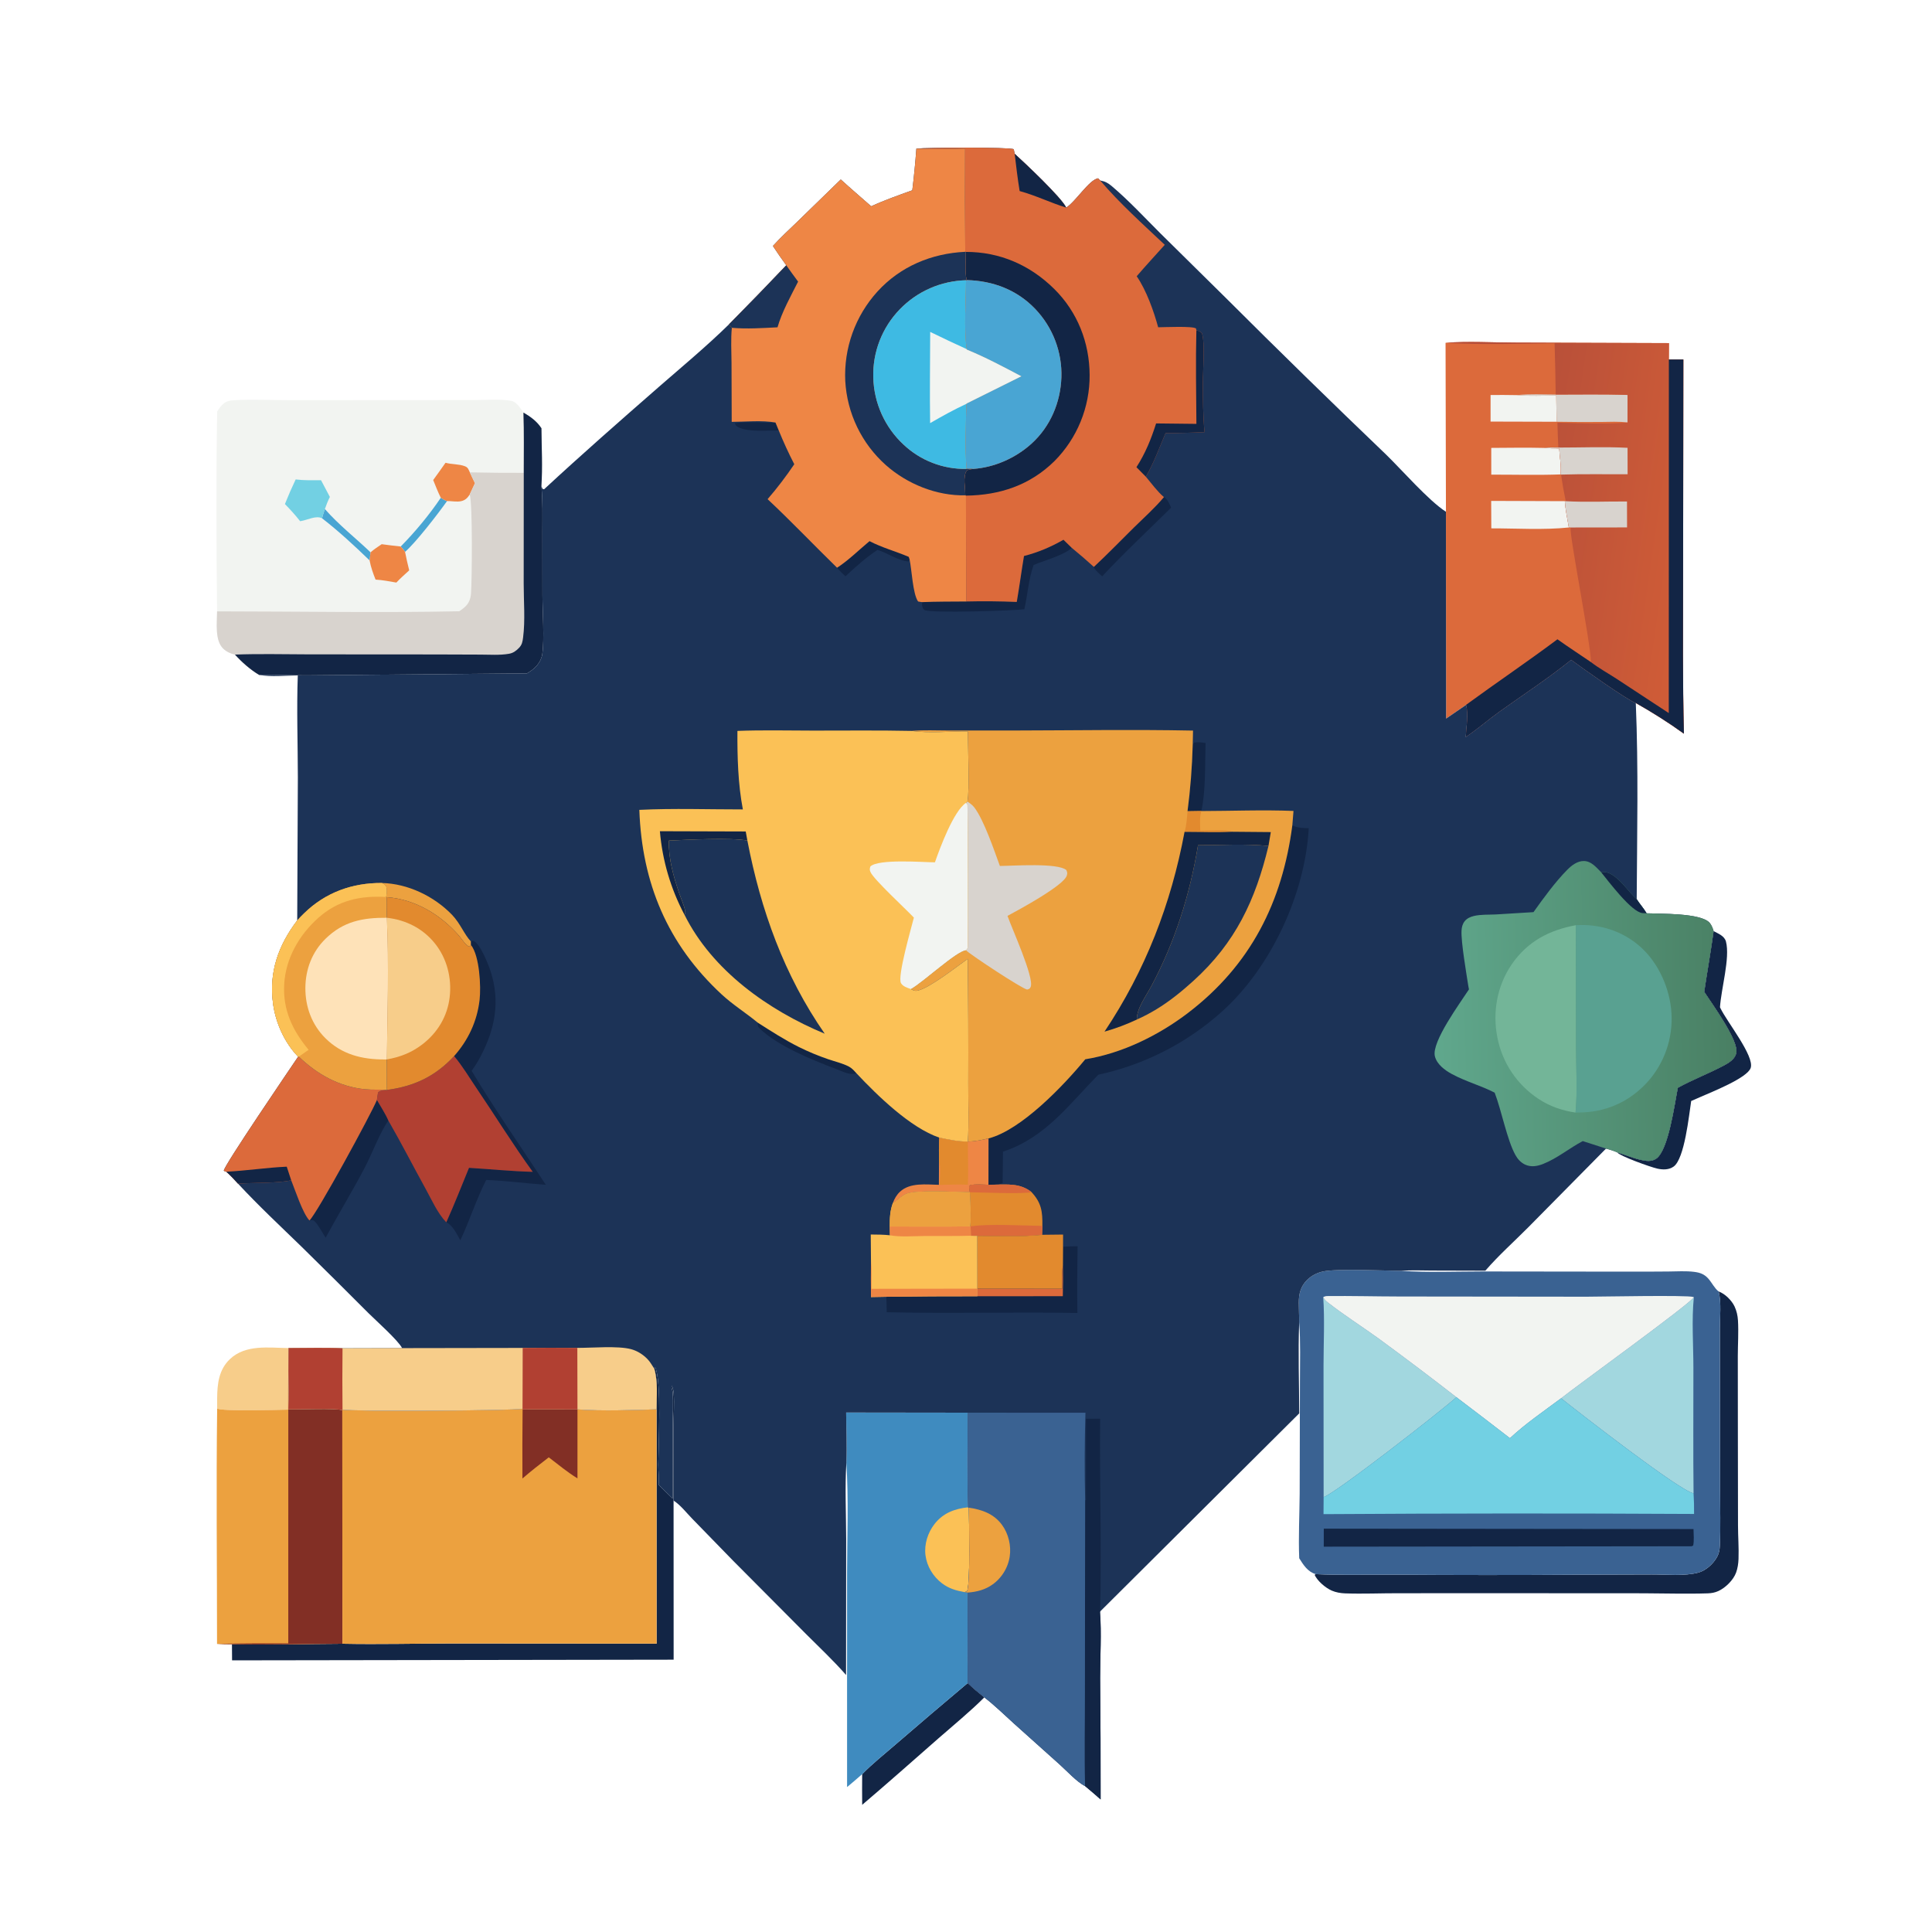 <svg xmlns="http://www.w3.org/2000/svg" xmlns:xlink="http://www.w3.org/1999/xlink" width="1024" height="1024" style=""><rect id="backgroundrect" width="100%" height="100%" x="0" y="0" fill="none" stroke="none"/>
	
	
	
	
	
	
	
	
	
	
	
	
	
	
	
	
	
	<defs>
		<linearGradient id="gradient_0" x1="1.186" y1="0.529" x2="0.263" y2="0.309">
			<stop offset="0" stop-color="#D55F36"/>
			<stop offset="1" stop-color="#B54E3A"/>
		</linearGradient>
	</defs>
	
	
	
	
	
	
	
	
	
	
	
	
	
	
	
	
	
	
	
	
	
	
	
	
	
	
	
	
	
	
	
	
	
	
	
	
	
	
	
	
	
	
	
	
	
	
	
	
	
	
	
	
	
	
	
	
	<defs>
		<linearGradient id="gradient_1" x1="0.989" y1="0.487" x2="0.002" y2="0.507">
			<stop offset="0" stop-color="#497F63"/>
			<stop offset="1" stop-color="#60A88D"/>
		</linearGradient>
	</defs>
	
	
	
	
	
	
	
	
	
	
	
	
	
	
	
	
	
	
	
	
	
	
	
<g class="currentLayer" style=""><title>Layer 1</title><path fill="#122545" d="M512.905 892.049C515.698 894.766 518.683 897.198 521.71 899.649C514.038 907.311 505.496 914.252 497.344 921.41C483.92 933.196 470.577 945.016 456.974 956.602C456.963 951.19 456.874 945.761 456.965 940.35C462.351 934.791 468.72 929.794 474.558 924.706Q493.62 908.247 512.905 892.049Z" id="svg_2"/><path fill="#F7CD8A" d="M115.1 746.559Q115.081 743.873 115.096 741.186C115.147 733.489 115.953 725.942 121.899 720.323C130.204 712.475 142.486 714.353 152.954 714.509L152.869 726.746C152.435 733.515 152.567 740.354 152.537 747.137C147.211 747.257 117.901 748.094 115.1 746.559Z" id="svg_3"/><path fill="#122545" d="M908.243 493.499C910.752 494.874 914.019 496.048 914.802 499.071C917.063 507.807 912.194 524.276 911.635 533.85L911.931 534.479C915.26 541.472 929.971 559.765 927.907 566.002C926.116 571.417 906.851 578.914 900.96 581.546Q898.671 582.565 896.367 583.547C895.205 590.923 892.898 614.136 887.06 618.304C884.533 620.109 881.324 620.039 878.42 619.392C874.797 618.584 858.549 612.764 857.106 610.759C861.288 611.985 865.367 613.801 869.624 614.748C872.392 615.364 875.298 615.825 877.779 614.148C884.357 609.699 887.572 584.998 889.286 576.542C897.168 572.191 905.696 568.991 913.646 564.762C916.315 563.342 919.457 561.412 920.241 558.262C921.87 551.716 907.186 531.771 903.263 525.699C904.864 514.958 906.771 504.258 908.243 493.499Z" id="svg_4"/><path fill="#122545" d="M346.732 725.349L347.215 724.69C350.774 731.322 348.986 766.738 348.906 776.232C348.876 779.817 349.431 783.379 349.089 786.962L356.5 794.25L356.537 756.03C356.537 750.051 356.982 743.69 356.495 737.748C356.43 736.959 355.967 736.126 355.924 735.404C355.906 735.108 356.035 734.823 356.091 734.532C356.713 735.764 356.979 737.081 357.077 738.451C357.487 744.197 357.002 750.29 356.997 756.079L357.01 795.345L357.043 879.665L123.001 880.022L122.942 871.471C142.419 871.861 161.992 871.295 181.479 871.212C200.786 871.599 220.209 871.098 239.529 871.077L348.02 871.153L347.994 746.975C347.977 739.798 348.825 732.293 346.732 725.349Z" id="svg_5"/><path fill="#122545" d="M910.914 684.509C914.272 685.665 917.857 689.279 919.345 692.436C920.442 694.761 921.008 697.297 921.16 699.856C921.529 706.094 921.09 712.487 921.074 718.74L921.105 758.732L921.177 808.425C921.179 814.358 921.675 820.35 921.453 826.273C921.362 828.73 920.998 831.239 920.145 833.553C918.698 837.479 914.573 841.542 910.797 843.272C908.974 844.107 907.169 844.44 905.176 844.505C893.847 844.878 882.386 844.505 871.047 844.474L809.211 844.438L741.36 844.446C731.939 844.43 722.367 844.852 712.965 844.524C710.556 844.44 708.086 844.018 705.863 843.061C702.588 841.651 698.304 838.01 696.774 834.719L697.349 834.324C710.909 834.972 724.609 834.498 738.189 834.589Q787.592 834.973 836.994 834.622L875.398 834.504C882.95 834.476 892.882 835.465 900.138 833.514C904.246 832.409 908.111 828.831 910.112 825.162C911.173 823.217 911.446 821.407 911.55 819.225C912.017 809.391 911.682 799.405 911.667 789.557L911.604 736.647L911.569 704.332C911.561 698.329 912.451 690.263 910.914 684.509Z" id="svg_6"/><path fill="#ECA13F" d="M152.537 747.137C152.567 740.354 152.435 733.515 152.869 726.746C153.01 733.459 153.116 740.26 152.808 746.967C158.581 747.127 177.56 746.224 181.426 747.429L181.479 871.212C161.992 871.295 142.419 871.861 122.942 871.471Q118.986 871.485 115.034 871.319C115.048 829.748 114.55 788.123 115.1 746.559C117.901 748.094 147.211 747.257 152.537 747.137Z" id="svg_7"/><path fill="#822F25" d="M152.808 746.967C158.581 747.127 177.56 746.224 181.426 747.429L181.479 871.212C161.992 871.295 142.419 871.861 122.942 871.471Q118.986 871.485 115.034 871.319C127.607 870.89 140.212 871.033 152.791 871.01L152.808 746.967Z" id="svg_8"/><path fill="#3F8BBF" d="M448.476 748.667L512.937 748.751C512.851 765.424 512.568 782.24 513.056 798.903L513.523 799.107C513.555 807.441 514.384 837.528 512.642 843.331C512.085 843.597 511.75 843.784 511.127 843.833L512.941 844.092C512.914 860.068 512.662 876.077 512.905 892.049Q493.62 908.247 474.558 924.706C468.72 929.794 462.351 934.791 456.965 940.35Q453.015 943.823 448.969 947.185L448.961 833.479C448.963 814.226 449.815 794.47 448.584 775.269C448.965 766.474 448.523 757.481 448.476 748.667Z" id="svg_9"/><path fill="#FBC156" d="M513.056 798.903L513.523 799.107C513.555 807.441 514.384 837.528 512.642 843.331C512.085 843.597 511.75 843.784 511.127 843.833C506.699 843.035 502.923 841.96 499.254 839.173C494.545 835.597 491.234 830.138 490.516 824.244C489.806 818.402 491.745 812.321 495.347 807.718C499.895 801.907 505.965 799.685 513.056 798.903Z" id="svg_10"/><path fill="#ECA13F" d="M276.923 746.669L276.989 746.994C286.681 746.993 296.381 746.907 306.072 747.011C319.84 748 334.183 747.394 347.994 746.975L348.02 871.153L239.529 871.077C220.209 871.098 200.786 871.599 181.479 871.212L181.426 747.429L181.537 747.145C186.646 748.18 272.264 747.724 276.923 746.669Z" id="svg_11"/><path fill="#822F25" d="M276.989 746.994C286.681 746.993 296.381 746.907 306.072 747.011L306.07 783.566C300.78 780.332 295.806 776.178 290.861 772.419C286.112 776.085 281.423 779.701 276.899 783.65Q276.797 765.321 276.989 746.994Z" id="svg_12"/><path fill="#DC6A3B" d="M766.175 181.703C778.212 180.733 790.884 181.583 802.992 181.575L884.584 181.852L884.529 190.533L892.209 190.554L892.078 305.604C892.073 333.33 891.776 361.142 892.514 388.857C884.404 382.992 875.716 377.517 867.004 372.593C862.87 371.319 837.81 353.514 832.746 349.715C820.574 359.549 807.514 368.046 794.801 377.134C788.739 381.467 783.043 386.521 776.849 390.625C777.223 385.455 778.373 378.642 777.089 373.574L766.468 380.87L766.377 271.252L766.175 181.703Z" id="svg_13"/><path fill="#F2F4F1" d="M790.03 209.357Q796.958 209.299 803.885 209.421C810.789 210.041 817.877 209.638 824.81 209.64L825.08 223.54L790.035 223.447L790.03 209.357Z" id="svg_14"/><path fill="#F2F4F1" d="M790.395 237.393C799.671 237.356 808.972 237.172 818.245 237.405C820.981 237.593 823.664 237.688 826.408 237.65C826.598 241.981 827.677 247.255 827.113 251.451C814.93 251.9 802.604 251.55 790.406 251.571L790.395 237.393Z" id="svg_15"/><path fill="#D8D3CE" d="M824.55 209.124C837.214 209.145 849.975 208.856 862.625 209.337L862.611 223.941C858.025 223.269 852.967 223.64 848.314 223.65Q836.696 223.74 825.08 223.54L824.81 209.64C817.877 209.638 810.789 210.041 803.885 209.421C810.651 208.723 817.746 209.12 824.55 209.124Z" id="svg_16"/><path fill="#F2F4F1" d="M790.354 265.49L829.389 265.625C829.77 270.309 830.711 274.945 831.526 279.569C818.217 280.977 803.853 280.025 790.422 280.04L790.354 265.49Z" id="svg_17"/><path fill="url(#gradient_0)" d="M766.175 181.703C778.212 180.733 790.884 181.583 802.992 181.575L884.584 181.852L884.529 190.533L892.209 190.554L892.078 305.604C892.073 333.33 891.776 361.142 892.514 388.857C884.404 382.992 875.716 377.517 867.004 372.593C862.87 371.319 837.81 353.514 832.746 349.715C820.574 359.549 807.514 368.046 794.801 377.134C788.739 381.467 783.043 386.521 776.849 390.625C777.223 385.455 778.373 378.642 777.089 373.574C793.104 361.85 809.599 350.749 825.475 338.855C831.316 343.003 837.338 346.936 843.263 350.964C843.012 340.221 831.375 281.91 832.516 279.582L831.526 279.569C830.711 274.945 829.77 270.309 829.389 265.625L829.863 265.641C828.904 260.949 828.071 256.296 827.412 251.551L827.113 251.451C827.677 247.255 826.598 241.981 826.408 237.65C823.664 237.688 820.981 237.593 818.245 237.405C820.758 237.07 823.413 237.226 825.949 237.22Q825.622 230.612 825.462 223.997C837.564 224.256 850.6 225.008 862.611 223.941L862.625 209.337C849.975 208.856 837.214 209.145 824.55 209.124Q824.387 195.535 823.962 181.952C804.842 182.182 785.251 182.837 766.175 181.703Z" id="svg_18"/><path fill="#D8D3CE" d="M829.863 265.641C840.607 266.257 851.571 265.713 862.344 265.805L862.375 279.546L832.516 279.582L831.526 279.569C830.711 274.945 829.77 270.309 829.389 265.625L829.863 265.641Z" id="svg_19"/><path fill="#D8D3CE" d="M825.949 237.22C838.1 237.226 850.518 236.706 862.635 237.353L862.662 251.371C850.938 251.422 839.124 251.168 827.412 251.551L827.113 251.451C827.677 247.255 826.598 241.981 826.408 237.65C823.664 237.688 820.981 237.593 818.245 237.405C820.758 237.07 823.413 237.226 825.949 237.22Z" id="svg_20"/><path fill="#122545" d="M884.529 190.533L892.209 190.554L892.078 305.604C892.073 333.33 891.776 361.142 892.514 388.857C884.404 382.992 875.716 377.517 867.004 372.593C862.87 371.319 837.81 353.514 832.746 349.715C820.574 359.549 807.514 368.046 794.801 377.134C788.739 381.467 783.043 386.521 776.849 390.625C777.223 385.455 778.373 378.642 777.089 373.574C793.104 361.85 809.599 350.749 825.475 338.855C831.316 343.003 837.338 346.936 843.263 350.964C847.455 354.184 852.42 356.905 856.872 359.808L884.482 377.937L884.529 190.533Z" id="svg_21"/><path fill="#F2F4F1" d="M115.106 218.094C116.18 216.456 117.199 214.852 118.806 213.678C120.3 212.588 121.829 212.269 123.645 212.152C133.54 211.519 143.876 212.107 153.814 212.1L214.654 212.059L251.284 212.04C257.543 212.038 264.793 211.365 270.93 212.448C273.836 212.961 275.864 216.44 277.438 218.673C281.211 220.876 284.542 223.267 286.973 226.983C287.063 237.155 287.617 247.617 286.944 257.757C287.719 265.687 287.482 273.631 287.486 281.598L287.512 315.515C287.526 324.266 288.615 338.594 287.408 346.749C287.096 348.852 286.075 350.905 284.734 352.542C283.261 354.342 281.325 355.74 279.32 356.894L163.004 357.941C154.434 358.013 145.973 357.491 137.354 357.733C132.778 355.011 128.087 350.911 124.547 346.949C122.239 346.452 120.027 345.438 118.312 343.788C113.743 339.394 115.054 329.903 115.059 324.034C114.679 288.777 114.509 253.346 115.106 218.094Z" id="svg_22"/><path fill="#49A5D3" d="M233.631 263.832C234.697 264.482 235.736 265.21 236.934 265.589C232.238 272.23 220.405 287.561 214.684 292.504C214.033 291.445 213.211 290.585 212.39 289.657C219.973 281.99 227.609 272.778 233.631 263.832Z" id="svg_23"/><path fill="#49A5D3" d="M170.715 274.714C171.054 273.051 171.665 271.42 172.189 269.804C179.381 278.043 188.471 285.156 196.399 292.742L195.885 297.019C187.894 289.293 179.503 281.52 170.715 274.714Z" id="svg_24"/><path fill="#EE8645" d="M202.306 288.432Q207.337 289.132 212.39 289.657C213.211 290.585 214.033 291.445 214.684 292.504C215.32 295.797 216.083 299.044 216.888 302.3C214.606 304.421 212.192 306.499 210.066 308.772C206.419 308.143 202.759 307.408 199.06 307.205C197.729 303.864 196.611 300.728 195.923 297.195C195.911 297.136 195.897 297.077 195.885 297.019L196.399 292.742C198.256 291.132 200.27 289.799 202.306 288.432Z" id="svg_25"/><path fill="#EE8645" d="M236.137 245.275C239.473 246.196 243.296 245.891 246.466 247.136C248.105 247.78 248.332 248.881 249.032 250.362C249.928 252.272 250.795 254.201 251.755 256.079Q250.322 259.095 248.944 262.136C247.801 263.885 246.68 265.059 244.59 265.583C242.058 266.218 239.466 265.482 236.934 265.589C235.736 265.21 234.697 264.482 233.631 263.832C232.109 260.779 230.884 257.585 229.599 254.427C231.768 251.364 234.022 248.383 236.137 245.275Z" id="svg_26"/><path fill="#72D0E3" d="M156.713 254.114C161.161 254.673 165.684 254.532 170.161 254.535L174.84 263.386C173.778 265.499 172.961 267.576 172.189 269.804C171.665 271.42 171.054 273.051 170.715 274.714C167.54 273.081 163.166 275.537 159.695 276.135L159.06 276.24C156.559 273.008 153.858 270.089 151.014 267.157C152.779 262.724 154.662 258.422 156.713 254.114Z" id="svg_27"/><path fill="#D8D3CE" d="M277.438 218.673C281.211 220.876 284.542 223.267 286.973 226.983C287.063 237.155 287.617 247.617 286.944 257.757C287.719 265.687 287.482 273.631 287.486 281.598L287.512 315.515C287.526 324.266 288.615 338.594 287.408 346.749C287.096 348.852 286.075 350.905 284.734 352.542C283.261 354.342 281.325 355.74 279.32 356.894L163.004 357.941C154.434 358.013 145.973 357.491 137.354 357.733C132.778 355.011 128.087 350.911 124.547 346.949C122.239 346.452 120.027 345.438 118.312 343.788C113.743 339.394 115.054 329.903 115.059 324.034C157.816 324.058 200.716 324.859 243.451 323.979C245.626 322.458 247.531 321.123 248.662 318.646C249.28 317.294 249.539 316.017 249.65 314.541C250.162 307.75 250.547 266.157 248.944 262.136Q250.322 259.095 251.755 256.079C250.795 254.201 249.928 252.272 249.032 250.362Q263.318 250.667 277.607 250.618C277.613 239.979 277.791 229.307 277.438 218.673Z" id="svg_28"/><path fill="#122545" d="M277.438 218.673C281.211 220.876 284.542 223.267 286.973 226.983C287.063 237.155 287.617 247.617 286.944 257.757C287.719 265.687 287.482 273.631 287.486 281.598L287.512 315.515C287.526 324.266 288.615 338.594 287.408 346.749C287.096 348.852 286.075 350.905 284.734 352.542C283.261 354.342 281.325 355.74 279.32 356.894L163.004 357.941C154.434 358.013 145.973 357.491 137.354 357.733C132.778 355.011 128.087 350.911 124.547 346.949C137.456 346.442 150.509 346.809 163.43 346.822L230.536 346.867L254.532 346.951C259.483 346.968 264.887 347.364 269.766 346.516C271.995 346.128 273.504 345.014 275.068 343.408C276.698 341.734 276.962 340.132 277.252 337.886C278.434 328.728 277.56 318.622 277.567 309.343L277.607 250.618C277.613 239.979 277.791 229.307 277.438 218.673Z" id="svg_29"/><path fill="#3A6292" d="M688.584 700.862C688.611 697.396 688.377 693.921 688.379 690.452C688.383 685.673 689.42 681.64 692.96 678.237C695.144 676.137 698.002 674.655 700.946 673.969C708.234 672.27 734.04 673.518 742.758 673.571C757.08 674.529 771.746 673.915 786.104 673.903L861.331 673.995Q872.812 674.031 884.292 673.924C888.756 673.893 893.502 673.549 897.928 674.109C901.096 674.51 903.311 675.305 905.47 677.727C907.258 679.732 908.842 682.974 910.914 684.509C912.451 690.263 911.561 698.329 911.569 704.332L911.604 736.647L911.667 789.557C911.682 799.405 912.017 809.391 911.55 819.225C911.446 821.407 911.173 823.217 910.112 825.162C908.111 828.831 904.246 832.409 900.138 833.514C892.882 835.465 882.95 834.476 875.398 834.504L836.994 834.622Q787.592 834.974 738.189 834.589C724.609 834.498 710.909 834.972 697.349 834.324C693.124 833.105 690.806 829.428 688.612 825.91C688.15 814.568 688.766 803.101 688.853 791.75L688.993 732.469C688.995 722.014 689.379 711.282 688.584 700.862Z" id="svg_30"/><path fill="#122545" d="M701.637 810.221L897.589 810.428C897.656 813.287 897.976 816.349 897.431 819.164L896.581 819.548L701.62 819.765L701.637 810.221Z" id="svg_31"/><path fill="#A2D7DF" d="M897.768 687.566C896.575 699.647 897.522 712.72 897.54 724.907C897.573 747.1 897.359 769.318 897.624 791.506C890.147 790.099 837.212 748.917 827.411 741.13C835.15 734.919 895.938 691.009 897.768 687.566Z" id="svg_32"/><path fill="#A2D7DF" d="M701.339 687.509C702.01 688.841 702.716 689.503 703.876 690.411C712.413 697.085 721.678 702.95 730.474 709.291Q751.428 724.615 771.918 740.555C764.066 747.691 707.8 791.548 701.547 793.501L701.496 723.917C701.507 711.861 702.15 699.516 701.339 687.509Z" id="svg_33"/><path fill="#F2F4F1" d="M701.339 687.509C702.116 687.098 702.653 686.948 703.537 686.939C716.253 686.796 729.014 687.15 741.736 687.17L840.934 687.281C847.824 687.283 894.187 686.326 897.479 687.426C897.581 687.46 897.672 687.519 897.768 687.566C895.938 691.009 835.15 734.919 827.411 741.13C818.381 747.864 808.532 754.577 800.298 762.268Q786.165 751.337 771.918 740.555Q751.428 724.615 730.474 709.291C721.678 702.95 712.413 697.085 703.876 690.411C702.716 689.503 702.01 688.841 701.339 687.509Z" id="svg_34"/><path fill="#72D0E3" d="M701.547 793.501C707.8 791.548 764.066 747.691 771.918 740.555Q786.165 751.337 800.298 762.268C808.532 754.577 818.381 747.864 827.411 741.13C837.212 748.917 890.147 790.099 897.624 791.506Q897.964 796.963 897.887 802.429Q799.688 801.89 701.489 802.53L701.547 793.501Z" id="svg_35"/><path fill="#1C3357" d="M485.694 78.766C490.956 78.161 535.201 77.911 537.311 79.093L537.799 81.509C543.405 86.613 562.62 104.722 565.096 110.02C569.943 107.113 577.23 95.298 581.997 94.503L583.109 95.65C585.705 96.131 587.246 96.944 589.26 98.647C598.392 106.371 606.688 115.361 615.152 123.8L649.575 157.769Q691.672 199.792 734.641 240.923C743.084 249.126 757.091 265.243 766.377 271.252L766.468 380.87L777.089 373.574C778.373 378.642 777.223 385.455 776.849 390.625C783.043 386.521 788.739 381.467 794.801 377.134C807.514 368.046 820.574 359.549 832.746 349.715C837.81 353.514 862.87 371.319 867.004 372.593C868.453 407.118 867.677 442.027 867.487 476.588C869.097 479.137 871.252 481.491 872.731 484.06C879.807 484.399 901.784 483.797 906.225 489.21C907.18 490.373 907.855 492.059 908.243 493.499C906.771 504.258 904.864 514.958 903.263 525.699C907.186 531.771 921.87 551.716 920.241 558.262C919.457 561.412 916.315 563.342 913.646 564.762C905.696 568.991 897.168 572.191 889.286 576.542C887.572 584.998 884.357 609.699 877.779 614.148C875.298 615.825 872.392 615.364 869.624 614.748C865.367 613.801 861.288 611.985 857.106 610.759C855.172 609.901 853.26 609.334 851.225 608.778L809.826 650.686C802.34 658.221 794.19 665.455 787.265 673.493L758.748 673.416C753.465 673.406 748.013 673.116 742.758 673.571C734.04 673.518 708.234 672.27 700.946 673.969C698.002 674.655 695.144 676.137 692.96 678.237C689.42 681.64 688.383 685.673 688.379 690.452C688.377 693.921 688.611 697.396 688.584 700.862C688.002 716.885 688.575 733.08 688.619 749.121L583.111 854.111L583.018 854.365C583.899 865.833 583.062 877.837 583.092 889.355Q583.401 921.547 583.351 953.741C580.619 951.368 577.919 948.938 575.109 946.66C570.863 944.575 565.386 938.586 561.687 935.268L537.515 913.604C532.333 908.925 527.242 903.905 521.71 899.649C518.683 897.198 515.698 894.766 512.905 892.049C512.662 876.077 512.914 860.068 512.941 844.092L511.127 843.833C511.75 843.784 512.085 843.597 512.642 843.331C514.384 837.528 513.555 807.441 513.523 799.107L513.056 798.903C512.568 782.24 512.851 765.424 512.937 748.751L448.476 748.667C448.523 757.481 448.965 766.474 448.584 775.269C447.804 788.564 448.461 802.222 448.489 815.555L448.428 887.788C441.855 880.21 434.351 873.236 427.268 866.122L388.404 827.054L366.887 804.945C363.886 801.874 360.603 797.629 357.01 795.345L356.997 756.079C357.002 750.29 357.487 744.197 357.077 738.451C356.979 737.081 356.713 735.764 356.091 734.532C356.035 734.823 355.906 735.108 355.924 735.404C355.967 736.126 356.43 736.959 356.495 737.748C356.982 743.69 356.537 750.051 356.537 756.03L356.5 794.25L349.089 786.962C349.431 783.379 348.876 779.817 348.906 776.232C348.986 766.738 350.774 731.322 347.215 724.69L346.732 725.349C348.825 732.293 347.977 739.798 347.994 746.975C334.183 747.394 319.84 748 306.072 747.011C296.381 746.907 286.681 746.993 276.989 746.994L276.923 746.669C272.264 747.724 186.646 748.18 181.537 747.145L181.426 747.429C177.56 746.224 158.581 747.127 152.808 746.967C153.116 740.26 153.01 733.459 152.869 726.746L152.954 714.509C162.442 714.514 172.076 714.191 181.546 714.618L213.119 714.53C211.257 710.623 198.868 699.552 195.315 696.008Q177.802 678.441 160.107 661.056C148.696 649.969 137.003 639.051 126.177 627.385C124.156 625.204 122.189 622.977 119.93 621.038C119.112 620.898 119.567 621.039 118.618 620.473C118.633 617.924 153.963 566.097 158.019 560.069C150.781 552.584 146.106 542.16 144.716 531.894C142.461 515.253 147.55 501.031 157.529 487.872L157.868 412.121C157.847 394.115 157.184 375.975 157.833 357.988C151.353 358.073 143.696 358.878 137.354 357.733C145.973 357.491 154.434 358.013 163.004 357.941L279.32 356.894C281.325 355.74 283.261 354.342 284.734 352.542C286.075 350.905 287.096 348.852 287.408 346.749C288.615 338.594 287.526 324.266 287.512 315.515L287.486 281.598C287.482 273.631 287.719 265.687 286.944 257.757L287.633 259.195L288.408 259.296C308.28 240.88 328.567 223.092 348.97 205.271C361.545 194.287 374.453 183.601 386.378 171.905Q401.728 156.42 416.739 140.607Q413.058 135.581 409.654 130.364C413.798 125.755 418.451 121.574 422.886 117.246L445.628 95.124C450.922 99.94 456.376 104.601 461.748 109.332C468.844 106.069 476.195 103.498 483.537 100.855Q484.882 89.836 485.694 78.766Z" id="svg_36" class="selected"/><path fill="#122545" d="M411.021 223.95L412.747 228.132C406.699 228.093 396.882 229.141 391.413 226.477C390.257 225.914 389.911 225.48 389.497 224.299C396.404 223.274 403.981 224.28 411.021 223.95Z" id="svg_37"/><path fill="#122545" d="M401.616 542.017C408.723 546.537 415.809 551.134 423.355 554.896Q430.91 558.651 438.893 561.379C442.451 562.601 446.532 563.547 449.865 565.26C451.486 566.093 452.735 567.514 453.928 568.856C453.37 569.032 453.155 569.123 452.528 569.205C449.64 569.586 445.62 567.509 442.916 566.486C430.414 561.755 412.523 554.521 402.81 545.295C401.585 544.132 401.568 543.668 401.616 542.017Z" id="svg_38"/><path fill="#122545" d="M460.862 286.806C467.65 290.346 474.719 292.156 481.651 295.144L482.088 296.436L481.613 297.581C476.02 297.262 470.444 293.058 465.078 291.471C459.102 295.374 453.324 300.594 448.102 305.454C446.595 303.991 444.956 302.562 443.66 300.909C449.663 297.039 455.335 291.399 460.862 286.806Z" id="svg_39"/><path fill="#122545" d="M632.167 394.667L632.921 393.547C635.039 393.263 636.873 393.497 638.971 393.783C638.658 404.632 639.092 419.581 636.736 429.869L629.411 429.983Q631.695 412.396 632.167 394.667Z" id="svg_40"/><path fill="#ECA13F" d="M202.461 468.006C216.195 468.332 230.131 475.042 239.605 484.888C243.995 489.451 246.087 495.344 249.646 499.048L249.69 500.961C249.451 501.264 249.026 501.518 248.717 501.754C246.876 501.147 244.639 497.513 243.277 495.951C233.548 484.786 219.928 476.564 204.955 475.519L204.618 475.418C204.909 474.037 205.056 472.306 204.896 470.904C204.704 469.225 203.724 468.846 202.461 468.006Z" id="svg_41"/><path fill="#122545" d="M616.908 263.474C618.801 264.376 619.855 267.225 620.71 269.062C608.557 281.131 595.812 292.931 584.174 305.481C582.618 304.025 580.828 302.622 579.755 300.761L579.767 300.473C586.998 293.746 593.916 286.573 600.952 279.638C606.291 274.377 612.106 269.23 616.908 263.474Z" id="svg_42"/><path fill="#122545" d="M542.731 294.69C550.222 292.773 556.95 289.914 563.657 286.075L568.043 290.361C564.23 294.196 553.062 297.229 547.853 299.443C545.156 306.92 544.681 315.187 542.926 322.915C537.673 323.64 493.06 325.141 490.019 323.33C489.212 322.85 488.798 321.743 488.728 320.855C488.683 320.285 488.692 319.703 488.695 319.131C496.48 318.817 504.285 318.852 512.075 318.799Q525.492 318.479 538.902 319.04C540.295 310.949 541.374 302.792 542.731 294.69Z" id="svg_43"/><path fill="#EE8645" d="M497.8 602.95C502.76 603.988 507.891 605.148 512.989 605.042C516.767 605.011 520.366 604.193 524.03 603.362L523.968 627.949C520.881 627.898 517.194 627.476 514.199 628.18L513.629 628.996L514.042 631.917C507.004 631.81 486.47 630.567 480.665 632.655C477.728 633.712 475.916 636.305 473.231 637.647C474.052 635.367 475.208 633.329 476.994 631.656C482.328 626.66 490.891 627.837 497.625 627.974L497.692 615.647Q497.568 609.297 497.8 602.95Z" id="svg_44"/><path fill="#E28A2E" d="M497.8 602.95C502.76 603.988 507.891 605.148 512.989 605.042C512.942 612.646 513.309 620.358 513.012 627.941C508.066 627.671 503.011 627.956 498.054 628.024C498.024 624.609 498.831 618.762 497.692 615.647Q497.568 609.297 497.8 602.95Z" id="svg_45"/><path fill="#122545" d="M199.77 583.003C201.79 586.557 204.225 590.195 205.845 593.936C201.574 599.812 197.127 611.596 193.453 618.625C186.833 631.289 179.382 643.434 172.603 655.994C171.232 654.105 167.515 646.804 165.661 646.682C165.28 646.657 164.413 646.813 164.019 646.875C168.14 642.942 196.671 590.583 199.77 583.003Z" id="svg_46"/><path fill="#E28A2E" d="M523.968 627.949L526.729 627.858C533.973 627.848 540.653 627.018 546.69 631.798C552.033 637.551 552.577 642.173 552.486 649.75L552.333 654.464C541.08 655.637 529.329 655.018 518.004 655.02L514.541 654.973L514.452 650.012L514.141 649.984C514.936 644.356 514.147 637.632 514.042 631.917L513.629 628.996L514.199 628.18C517.194 627.476 520.881 627.898 523.968 627.949Z" id="svg_47"/><path fill="#DC6A3B" d="M523.968 627.949L526.729 627.858C533.973 627.848 540.653 627.018 546.69 631.798C543.399 633.016 519.303 631.973 514.042 631.917L513.629 628.996L514.199 628.18C517.194 627.476 520.881 627.898 523.968 627.949Z" id="svg_48"/><path fill="#DC6A3B" d="M552.486 649.75L552.333 654.464C541.08 655.637 529.329 655.018 518.004 655.02L514.541 654.973L514.452 650.012C524.329 648.5 541.723 649.606 552.486 649.75Z" id="svg_49"/><path fill="#122545" d="M563.435 660.795C566.011 660.637 568.566 660.499 571.149 660.51C570.999 672.299 570.816 684.125 571.06 695.912C537.364 695.312 503.662 696.312 469.982 695.502C469.893 692.81 469.953 690 469.696 687.325Q493.862 686.987 518.03 687.033L518.043 683.006L562.957 683.05C562.946 679.003 562.646 674.714 563.374 670.726L563.435 660.795Z" id="svg_50"/><path fill="#DC6A3B" d="M562.957 683.05C562.946 679.003 562.646 674.714 563.374 670.726Q563.518 678.872 563.308 687.016L518.03 687.033L518.043 683.006L562.957 683.05Z" id="svg_51"/><path fill="#E28A2E" d="M552.333 654.464L563.455 654.339L563.435 660.795L563.374 670.726C562.646 674.714 562.946 679.003 562.957 683.05L518.043 683.006L518.004 655.02C529.329 655.018 541.08 655.637 552.333 654.464Z" id="svg_52"/><path fill="#122545" d="M249.646 499.048C250.371 498.677 250.323 498.477 250.988 498.738C254.503 500.117 258.81 511.065 260.003 514.742C265.188 530.721 262.446 545.135 254.786 559.807C253.359 562.539 251.792 565.083 249.961 567.562C262.286 588.112 276.197 607.903 289.306 627.985C278.77 627.211 268.24 625.817 257.689 625.401C252.42 635.738 248.939 646.891 243.987 657.369C242.058 654.115 240.093 649.488 236.546 647.859C240.814 638.352 244.623 628.614 248.582 618.975C259.828 619.652 271.096 620.805 282.356 621.096C271.853 606.636 262.466 591.366 252.431 576.575C248.633 570.977 245.035 564.906 240.681 559.754C248.177 551.285 252.858 541.328 254.177 530.071C255.02 522.877 254.162 506.68 249.69 500.961L249.646 499.048Z" id="svg_53"/><path fill="#122545" d="M575.612 751.977L583.102 751.939C582.757 785.967 583.917 820.105 583.111 854.111L583.018 854.365C583.899 865.833 583.062 877.837 583.092 889.355Q583.401 921.547 583.351 953.741C580.619 951.368 577.919 948.938 575.109 946.66C574.656 930.201 575.041 913.603 575.022 897.132L575.145 795.173L575.565 795.059L575.612 751.977Z" id="svg_54"/><path fill="#F7CD8A" d="M276.99 714.425Q291.493 714.272 305.997 714.404C313.734 714.44 327.413 713.209 334.439 715.078C337.766 715.962 340.767 717.87 343.153 720.331C344.371 721.588 345.218 722.972 346.141 724.441C346.333 724.747 346.535 725.046 346.732 725.349C348.825 732.293 347.977 739.798 347.994 746.975C334.183 747.394 319.84 748 306.072 747.011C296.381 746.907 286.681 746.993 276.989 746.994L276.923 746.669L276.99 714.425Z" id="svg_55"/><path fill="#B14032" d="M276.99 714.425Q291.493 714.272 305.997 714.404L306.072 747.011C296.381 746.907 286.681 746.993 276.989 746.994L276.923 746.669L276.99 714.425Z" id="svg_56"/><path fill="#122545" d="M684.965 437.411C687.756 438.878 690.565 438.905 693.662 438.958C691.748 473.838 673.628 512.93 647.541 536.262Q645.813 537.81 644.037 539.301Q642.26 540.793 640.436 542.226Q638.611 543.659 636.742 545.032Q634.872 546.405 632.959 547.717Q631.046 549.029 629.091 550.278Q627.137 551.528 625.143 552.713Q623.149 553.898 621.117 555.019Q619.086 556.139 617.019 557.193Q614.953 558.246 612.853 559.233Q610.754 560.219 608.623 561.137Q606.493 562.055 604.334 562.903Q602.175 563.751 599.989 564.529Q597.804 565.307 595.594 566.014Q593.385 566.721 591.154 567.356Q588.923 567.991 586.672 568.553Q584.422 569.116 582.154 569.605C566.352 585.647 554.005 603.033 531.604 610.403L531.394 627.083C529.875 627.774 528.341 627.586 526.729 627.858L523.968 627.949L524.03 603.362C541.361 598.838 563.701 575.43 575.209 561.439C594.676 558.31 614.108 548.767 629.721 536.834C662.848 511.515 679.648 478.126 684.965 437.411Z" id="svg_57"/><path fill="#FBC156" d="M473.231 637.647C475.916 636.305 477.728 633.712 480.665 632.655C486.47 630.567 507.004 631.81 514.042 631.917C514.147 637.632 514.936 644.356 514.141 649.984L514.452 650.012L514.541 654.973L518.004 655.02L518.043 683.006L518.03 687.033Q493.862 686.987 469.696 687.325L461.637 687.473Q461.554 677.608 461.634 667.743L461.513 654.315C464.914 654.343 468.286 654.349 471.672 654.719L471.588 650.059C471.577 645.642 471.691 641.869 473.231 637.647Z" id="svg_58"/><path fill="#EE8645" d="M471.588 650.059C485.763 650.029 499.969 650.213 514.141 649.984L514.452 650.012L514.541 654.973C506.198 655.184 497.815 655.089 489.466 655.127C483.785 655.152 477.253 655.733 471.672 654.719L471.588 650.059Z" id="svg_59"/><path fill="#EE8645" d="M461.634 667.743C462.12 672.824 461.929 677.995 461.918 683.096L518.043 683.006L518.03 687.033Q493.862 686.987 469.696 687.325L461.637 687.473Q461.554 677.608 461.634 667.743Z" id="svg_60"/><path fill="#ECA13F" d="M473.231 637.647C475.916 636.305 477.728 633.712 480.665 632.655C486.47 630.567 507.004 631.81 514.042 631.917C514.147 637.632 514.936 644.356 514.141 649.984C499.969 650.213 485.763 650.029 471.588 650.059C471.577 645.642 471.691 641.869 473.231 637.647Z" id="svg_61"/><path fill="#B14032" d="M240.681 559.754C245.035 564.906 248.633 570.977 252.431 576.575C262.466 591.366 271.853 606.636 282.356 621.096C271.096 620.805 259.828 619.652 248.582 618.975C244.623 628.614 240.814 638.352 236.546 647.859C231.983 643.168 228.809 635.941 225.663 630.241C219.008 618.185 212.722 605.859 205.845 593.936C204.225 590.195 201.79 586.557 199.77 583.003C199.915 581.603 200.129 580.283 200.418 578.906C201.814 577.84 203.352 577.916 205.064 577.698C219.543 575.75 230.633 570.545 240.681 559.754Z" id="svg_62"/><path fill="#DC6A3B" d="M158.019 560.069L158.373 560.037C168.131 569.444 179.891 576.012 193.554 577.328C197.392 577.698 201.243 577.384 205.064 577.698C203.352 577.916 201.814 577.84 200.418 578.906C200.129 580.283 199.915 581.603 199.77 583.003C196.671 590.583 168.14 642.942 164.019 646.875C160.422 643.1 156.487 630.889 154.338 625.563C147.954 627.204 133.684 626.779 126.177 627.385C124.156 625.204 122.189 622.977 119.93 621.038C119.112 620.898 119.567 621.039 118.618 620.473C118.633 617.924 153.963 566.097 158.019 560.069Z" id="svg_63"/><path fill="#122545" d="M119.93 621.038C130.635 620.506 141.288 618.843 151.979 618.364L154.338 625.563C147.954 627.204 133.684 626.779 126.177 627.385C124.156 625.204 122.189 622.977 119.93 621.038Z" id="svg_64"/><path fill="#E28A2E" d="M204.955 475.519C219.928 476.564 233.548 484.786 243.277 495.951C244.639 497.513 246.876 501.147 248.717 501.754C249.026 501.518 249.451 501.264 249.69 500.961C254.162 506.68 255.02 522.877 254.177 530.071C252.858 541.328 248.177 551.285 240.681 559.754C230.633 570.545 219.543 575.75 205.064 577.698L205.025 561.518C205.363 536.581 206.167 511.349 205.038 486.438C204.891 482.792 204.901 479.167 204.955 475.519Z" id="svg_65"/><path fill="#F7CD8A" d="M205.038 486.438C215.101 487.574 224.051 492.021 230.474 499.993C236.927 508.002 239.543 518.44 238.327 528.595C237.112 538.73 231.908 547.377 223.829 553.556C218.085 557.95 212.09 560.267 205.025 561.518C205.363 536.581 206.167 511.349 205.038 486.438Z" id="svg_66"/><path fill="#F7CD8A" d="M213.119 714.53L276.99 714.425L276.923 746.669C272.264 747.724 186.646 748.18 181.537 747.145L181.426 747.429C177.56 746.224 158.581 747.127 152.808 746.967C153.116 740.26 153.01 733.459 152.869 726.746L152.954 714.509C162.442 714.514 172.076 714.191 181.546 714.618L213.119 714.53Z" id="svg_67"/><path fill="#B14032" d="M152.954 714.509C162.442 714.514 172.076 714.191 181.546 714.618Q181.357 730.882 181.537 747.145L181.426 747.429C177.56 746.224 158.581 747.127 152.808 746.967C153.116 740.26 153.01 733.459 152.869 726.746L152.954 714.509Z" id="svg_68"/><path fill="#ECA13F" d="M157.529 487.872C158.664 486.548 159.913 485.303 161.158 484.084C172.465 473.015 186.801 467.874 202.461 468.006C203.724 468.846 204.704 469.225 204.896 470.904C205.056 472.306 204.909 474.037 204.618 475.418L204.955 475.519C204.901 479.167 204.891 482.792 205.038 486.438C206.167 511.349 205.363 536.581 205.025 561.518L205.064 577.698C201.243 577.384 197.392 577.698 193.554 577.328C179.891 576.012 168.131 569.444 158.373 560.037L158.019 560.069C150.781 552.584 146.106 542.16 144.716 531.894C142.461 515.253 147.55 501.031 157.529 487.872Z" id="svg_69"/><path fill="#FBC156" d="M157.529 487.872C158.664 486.548 159.913 485.303 161.158 484.084C172.465 473.015 186.801 467.874 202.461 468.006C203.724 468.846 204.704 469.225 204.896 470.904C205.056 472.306 204.909 474.037 204.618 475.418C190.893 474.645 179.148 477.169 168.681 486.509C158.56 495.539 151.403 507.976 150.633 521.677C149.863 535.359 155.045 546.138 163.571 556.429L158.373 560.037L158.019 560.069C150.781 552.584 146.106 542.16 144.716 531.894C142.461 515.253 147.55 501.031 157.529 487.872Z" id="svg_70"/><path fill="#FEE2B8" d="M205.025 561.518L203.891 561.528C191.937 561.598 181.079 558.888 172.405 550.208C165.261 543.059 161.799 533.632 161.856 523.599C161.913 513.735 165.433 504.515 172.527 497.576C182.002 488.307 192.259 486.352 205.038 486.438C206.167 511.349 205.363 536.581 205.025 561.518Z" id="svg_71"/><path fill="#3A6292" d="M512.937 748.751L575.311 748.788C574.834 764.16 574.776 779.797 575.145 795.173L575.022 897.132C575.041 913.603 574.656 930.201 575.109 946.66C570.863 944.575 565.386 938.586 561.687 935.268L537.515 913.604C532.333 908.925 527.242 903.905 521.71 899.649C518.683 897.198 515.698 894.766 512.905 892.049C512.662 876.077 512.914 860.068 512.941 844.092L511.127 843.833C511.75 843.784 512.085 843.597 512.642 843.331C514.384 837.528 513.555 807.441 513.523 799.107L513.056 798.903C512.568 782.24 512.851 765.424 512.937 748.751Z" id="svg_72"/><path fill="#ECA13F" d="M513.523 799.107C520.467 800.121 526.757 802.335 531.089 808.234C534.541 812.935 536.051 819.33 535.158 825.086Q535.071 825.632 534.958 826.173Q534.844 826.714 534.704 827.249Q534.564 827.783 534.398 828.311Q534.232 828.838 534.04 829.356Q533.848 829.875 533.631 830.383Q533.414 830.891 533.172 831.388Q532.931 831.885 532.665 832.37Q532.399 832.855 532.109 833.326Q531.82 833.797 531.508 834.253Q531.195 834.709 530.861 835.149Q530.527 835.589 530.171 836.012Q529.816 836.436 529.44 836.841Q529.064 837.246 528.669 837.633Q528.273 838.019 527.859 838.385Q527.446 838.752 527.014 839.097Q526.583 839.443 526.135 839.767C522.2 842.598 517.706 843.748 512.941 844.092L511.127 843.833C511.75 843.784 512.085 843.597 512.642 843.331C514.384 837.528 513.555 807.441 513.523 799.107Z" id="svg_73"/><path fill="url(#gradient_1)" d="M812.784 483.447C818.171 475.894 824.203 467.584 830.699 460.984C833.009 458.638 836.099 456.279 839.569 456.355C843.441 456.44 846.061 459.72 848.58 462.241C851.742 461.901 853.779 462.988 856.241 464.913C860.497 468.242 863.5 472.966 867.487 476.588C869.097 479.137 871.252 481.491 872.731 484.06C879.807 484.399 901.784 483.797 906.225 489.21C907.18 490.373 907.855 492.059 908.243 493.499C906.771 504.258 904.864 514.958 903.263 525.699C907.186 531.771 921.87 551.716 920.241 558.262C919.457 561.412 916.315 563.342 913.646 564.762C905.696 568.991 897.168 572.191 889.286 576.542C887.572 584.998 884.357 609.699 877.779 614.148C875.298 615.825 872.392 615.364 869.624 614.748C865.367 613.801 861.288 611.985 857.106 610.759C855.172 609.901 853.26 609.334 851.225 608.778L838.898 604.802C831.756 608.562 825.428 613.939 817.862 616.926C814.733 618.161 811.388 618.723 808.24 617.215C806.038 616.159 804.388 614.321 803.212 612.21C798.79 604.278 795.841 588.61 792.206 579.137C784.859 575.351 776.684 573.18 769.401 569.196C765.723 567.183 761.553 564.102 760.511 559.81C758.66 552.183 774.167 531.233 778.583 524.384C778.457 523.799 778.334 523.222 778.243 522.63C777.175 515.699 774.346 499.283 774.644 493.265C774.734 491.444 775.169 489.651 776.348 488.216C777.556 486.744 779.268 485.971 781.081 485.52C784.801 484.594 789.155 484.869 792.995 484.665L812.784 483.447Z" id="svg_74"/><path fill="#122545" d="M848.58 462.241C851.742 461.901 853.779 462.988 856.241 464.913C860.497 468.242 863.5 472.966 867.487 476.588C869.097 479.137 871.252 481.491 872.731 484.06C872.001 484.051 871.271 484.038 870.543 483.966C864.695 483.386 852.563 467.141 848.58 462.241Z" id="svg_75"/><path fill="#73B598" d="M835.074 589.697C827.814 588.584 821.533 586.462 815.363 582.387Q814.314 581.696 813.302 580.953Q812.289 580.211 811.314 579.419Q810.339 578.626 809.406 577.787Q808.472 576.947 807.581 576.062Q806.69 575.176 805.845 574.248Q804.999 573.319 804.201 572.349Q803.403 571.38 802.654 570.371Q801.905 569.363 801.208 568.319Q800.51 567.274 799.865 566.197Q799.221 565.119 798.631 564.01Q798.041 562.901 797.507 561.765Q796.973 560.628 796.496 559.466Q796.019 558.304 795.601 557.12Q795.183 555.936 794.825 554.732Q794.466 553.528 794.168 552.308Q793.87 551.088 793.633 549.855C790.976 536.431 793.499 522.412 801.277 511.081C809.561 499.014 821.13 492.953 835.251 490.373L835.358 555.276C835.359 566.582 836.119 578.483 835.074 589.697Z" id="svg_76"/><path fill="#59A191" d="M835.251 490.373C847.772 489.58 859.955 493.421 869.393 501.789C879.115 510.41 885.152 524.123 885.916 537.006Q885.99 538.231 886.004 539.458Q886.017 540.685 885.971 541.911Q885.925 543.137 885.819 544.359Q885.713 545.582 885.547 546.797Q885.381 548.013 885.156 549.219Q884.931 550.425 884.647 551.619Q884.364 552.813 884.022 553.991Q883.68 555.17 883.281 556.33Q882.882 557.49 882.427 558.63Q881.972 559.769 881.461 560.885Q880.951 562.001 880.386 563.09Q879.822 564.18 879.205 565.24Q878.588 566.301 877.92 567.33Q877.252 568.359 876.535 569.354Q875.817 570.35 875.052 571.309Q874.286 572.268 873.475 573.188C864.48 583.211 852.735 588.928 839.279 589.587Q837.177 589.682 835.074 589.697C836.119 578.483 835.359 566.582 835.358 555.276L835.251 490.373Z" id="svg_77"/><path fill="#DC6A3B" d="M485.694 78.766C490.956 78.161 535.201 77.911 537.311 79.093L537.799 81.509C543.405 86.613 562.62 104.722 565.096 110.02C569.943 107.113 577.23 95.298 581.997 94.503L583.109 95.65C593.513 107.853 605.692 118.763 617.355 129.758C612.393 135.299 607.32 140.769 602.475 146.411C607.587 153.825 611.52 164.893 613.849 173.461C617.171 173.435 632.163 172.729 633.908 174.09L634.102 175.056C635.518 175.418 636.066 175.582 637.087 176.713C638.745 181.87 637.549 196.301 637.557 202.761C637.568 211.523 637.586 220.32 638.439 229.048Q628.121 229.543 617.791 229.53C614.525 237.164 611.54 245.53 607.323 252.666C610.339 256.22 613.356 260.471 616.908 263.474C612.106 269.23 606.291 274.377 600.952 279.638C593.916 286.573 586.998 293.746 579.767 300.473Q574.04 295.261 568.043 290.361L563.657 286.075C556.95 289.914 550.222 292.773 542.731 294.69C541.374 302.792 540.295 310.949 538.902 319.04Q525.492 318.479 512.075 318.799L511.985 262.691L511.63 262.533C511.651 259.101 510.238 252.352 512.327 249.58C512.912 248.804 514.703 248.744 515.649 248.551L512.285 248.528C511.317 237.191 511.965 225.421 512.183 214.056L512.499 213.777L541.337 199.44C531.882 194.435 522.355 189.365 512.45 185.3L512.321 185.03C510.91 174.29 511.853 159.69 512.026 148.543L512.347 148.46C511.238 143.991 511.944 138.175 511.88 133.516L511.603 133.46Q511.375 106.105 511.526 78.751C502.968 78.929 494.242 79.169 485.694 78.766Z" id="svg_78"/><path fill="#122545" d="M537.799 81.509C543.405 86.613 562.62 104.722 565.096 110.02C556.782 107.478 549.142 103.639 540.438 101.264C539.351 94.706 538.592 88.108 537.799 81.509Z" id="svg_79"/><path fill="#122545" d="M634.102 175.056C635.518 175.418 636.066 175.582 637.087 176.713C638.745 181.87 637.549 196.301 637.557 202.761C637.568 211.523 637.586 220.32 638.439 229.048Q628.121 229.543 617.791 229.53C614.525 237.164 611.54 245.53 607.323 252.666L602.336 247.62C607.086 240.23 610.113 232.761 612.759 224.424L634.117 224.66C633.99 208.15 633.701 191.56 634.102 175.056Z" id="svg_80"/><path fill="#122545" d="M511.88 133.516C529.931 133.464 546.008 140.51 558.822 153.208C571.072 165.347 577.452 181.573 577.524 198.752Q577.535 200.333 577.468 201.913Q577.401 203.493 577.256 205.067Q577.111 206.642 576.889 208.207Q576.666 209.772 576.367 211.325Q576.068 212.878 575.692 214.414Q575.317 215.949 574.866 217.465Q574.416 218.981 573.891 220.472Q573.366 221.964 572.768 223.427Q572.171 224.891 571.501 226.324Q570.832 227.756 570.093 229.154Q569.354 230.552 568.547 231.912Q567.74 233.271 566.867 234.59Q565.994 235.908 565.057 237.182Q564.12 238.455 563.122 239.681Q562.123 240.907 561.065 242.082Q560.007 243.257 558.893 244.379C545.968 257.138 529.89 262.481 511.985 262.691L511.63 262.533C511.651 259.101 510.238 252.352 512.327 249.58C512.912 248.804 514.703 248.744 515.649 248.551C527.038 247.794 538.354 242.758 546.781 235.094C556.704 226.069 562.099 213.338 562.563 200.009Q562.603 198.768 562.581 197.526Q562.559 196.284 562.476 195.044Q562.393 193.805 562.249 192.572Q562.104 191.338 561.899 190.113Q561.694 188.888 561.428 187.674Q561.163 186.461 560.837 185.262Q560.512 184.064 560.128 182.883Q559.743 181.701 559.301 180.541Q558.859 179.38 558.36 178.243Q557.861 177.105 557.306 175.994Q556.751 174.883 556.142 173.8Q555.533 172.718 554.871 171.667Q554.209 170.616 553.496 169.599Q552.782 168.582 552.02 167.602Q551.257 166.621 550.447 165.68Q549.637 164.738 548.781 163.838C539.078 153.617 526.252 148.787 512.347 148.46C511.238 143.991 511.944 138.175 511.88 133.516Z" id="svg_81"/><path fill="#49A5D3" d="M512.347 148.46C526.252 148.787 539.078 153.617 548.781 163.838Q549.637 164.738 550.447 165.68Q551.257 166.621 552.02 167.602Q552.782 168.582 553.496 169.599Q554.209 170.616 554.871 171.667Q555.533 172.718 556.142 173.8Q556.751 174.883 557.306 175.994Q557.861 177.105 558.36 178.243Q558.859 179.38 559.301 180.541Q559.743 181.701 560.128 182.883Q560.512 184.064 560.837 185.262Q561.163 186.461 561.428 187.675Q561.694 188.888 561.899 190.113Q562.104 191.338 562.249 192.572Q562.393 193.805 562.476 195.044Q562.559 196.284 562.581 197.526Q562.603 198.768 562.563 200.009C562.099 213.338 556.704 226.069 546.781 235.094C538.354 242.758 527.038 247.794 515.649 248.551L512.285 248.528C511.317 237.191 511.965 225.421 512.183 214.056L512.499 213.777L541.337 199.44C531.882 194.435 522.355 189.365 512.45 185.3L512.321 185.03C510.91 174.29 511.853 159.69 512.026 148.543L512.347 148.46Z" id="svg_82"/><path fill="#EE8645" d="M485.694 78.766C494.242 79.169 502.968 78.929 511.526 78.751Q511.375 106.106 511.603 133.46L511.88 133.516C511.944 138.175 511.238 143.991 512.347 148.46L512.026 148.543C511.853 159.69 510.91 174.29 512.321 185.03L512.45 185.3C522.355 189.365 531.882 194.435 541.337 199.44L512.499 213.777L512.183 214.056C511.965 225.421 511.317 237.191 512.285 248.528L515.649 248.551C514.703 248.744 512.912 248.804 512.327 249.58C510.238 252.352 511.651 259.101 511.63 262.533L511.985 262.691L512.075 318.799C504.285 318.852 496.48 318.817 488.695 319.131C487.989 319.081 487.301 318.929 486.605 318.801C483.777 314.842 483.257 301.867 482.088 296.436L481.651 295.144C474.719 292.156 467.65 290.346 460.862 286.806C455.335 291.399 449.663 297.039 443.66 300.909C431.292 288.85 419.464 276.404 406.847 264.568Q414.463 255.726 420.984 246.048Q416.46 237.277 412.747 228.132L411.021 223.95C403.888 222.675 395.129 223.555 387.82 223.598L387.721 192.299C387.688 186.186 387.292 179.818 387.898 173.737L386.378 171.905Q401.728 156.42 416.739 140.607Q413.058 135.581 409.654 130.364C413.798 125.755 418.451 121.574 422.886 117.246L445.628 95.124C450.922 99.94 456.376 104.601 461.748 109.332C468.844 106.069 476.195 103.498 483.537 100.855Q484.882 89.836 485.694 78.766Z" id="svg_83"/><path fill="#1C3357" d="M416.739 140.607C418.822 143.489 420.852 146.434 423.008 149.26C419.144 156.908 414.468 165.247 412.097 173.475C404.178 173.876 395.798 174.45 387.898 173.737L386.378 171.905Q401.728 156.42 416.739 140.607Z" id="svg_84"/><path fill="#1C3357" d="M511.603 133.46L511.88 133.516C511.944 138.175 511.238 143.991 512.347 148.46L512.026 148.543Q510.795 148.573 509.567 148.662Q508.339 148.752 507.117 148.901Q505.895 149.05 504.681 149.259Q503.468 149.467 502.266 149.734Q501.064 150.002 499.877 150.327Q498.689 150.653 497.519 151.036Q496.349 151.419 495.199 151.859Q494.049 152.298 492.921 152.793Q491.794 153.288 490.692 153.838Q489.59 154.387 488.516 154.989Q487.442 155.592 486.399 156.246Q485.356 156.899 484.346 157.603Q483.336 158.307 482.361 159.06Q481.386 159.812 480.449 160.611Q479.513 161.41 478.616 162.253Q477.719 163.097 476.864 163.983Q475.998 164.877 475.178 165.812Q474.358 166.748 473.586 167.724Q472.814 168.699 472.091 169.712Q471.369 170.725 470.698 171.773Q470.027 172.82 469.409 173.9Q468.791 174.98 468.228 176.089Q467.665 177.199 467.158 178.335Q466.651 179.471 466.201 180.631Q465.752 181.791 465.361 182.973Q464.97 184.154 464.638 185.353Q464.307 186.552 464.035 187.766Q463.764 188.98 463.554 190.207Q463.343 191.433 463.195 192.668Q463.046 193.903 462.959 195.144Q462.872 196.386 462.847 197.63Q462.823 198.873 462.86 200.117Q462.892 201.366 462.986 202.611Q463.079 203.857 463.235 205.096Q463.391 206.335 463.608 207.565Q463.825 208.795 464.102 210.013Q464.38 211.231 464.718 212.433Q465.056 213.636 465.454 214.82Q465.851 216.004 466.307 217.167Q466.762 218.33 467.275 219.469Q467.788 220.608 468.357 221.72Q468.926 222.831 469.549 223.914Q470.173 224.996 470.849 226.046Q471.526 227.096 472.254 228.111Q472.981 229.126 473.759 230.104Q474.536 231.082 475.361 232.019Q476.186 232.957 477.056 233.853Q477.927 234.749 478.841 235.6Q479.677 236.389 480.549 237.137Q481.422 237.884 482.33 238.589Q483.239 239.293 484.18 239.953Q485.121 240.613 486.093 241.226Q487.065 241.839 488.066 242.405Q489.066 242.97 490.093 243.486Q491.12 244.003 492.171 244.468Q493.221 244.934 494.293 245.349Q495.365 245.763 496.456 246.125Q497.547 246.487 498.654 246.796Q499.761 247.104 500.882 247.359Q502.003 247.613 503.134 247.814Q504.266 248.013 505.406 248.158Q506.547 248.303 507.692 248.393Q508.838 248.482 509.987 248.516Q511.136 248.55 512.285 248.528L515.649 248.551C514.703 248.744 512.912 248.804 512.327 249.58C510.238 252.352 511.651 259.101 511.63 262.533C496.409 262.864 480.811 256.525 469.505 246.493Q468.32 245.438 467.187 244.326Q466.055 243.214 464.979 242.048Q463.903 240.882 462.886 239.664Q461.869 238.446 460.913 237.18Q459.957 235.913 459.064 234.601Q458.172 233.289 457.345 231.935Q456.518 230.581 455.759 229.187Q455 227.794 454.31 226.365Q453.62 224.936 453.002 223.474Q452.383 222.013 451.838 220.523Q451.292 219.033 450.82 217.518Q450.349 216.003 449.952 214.466Q449.556 212.93 449.235 211.376Q448.915 209.822 448.671 208.254Q448.428 206.686 448.262 205.107Q448.096 203.529 448.008 201.945Q447.932 200.331 447.934 198.716Q447.937 197.1 448.019 195.487Q448.101 193.874 448.262 192.266Q448.423 190.659 448.663 189.061Q448.902 187.464 449.22 185.88Q449.538 184.296 449.932 182.729Q450.327 181.163 450.798 179.618Q451.27 178.072 451.816 176.552Q452.362 175.032 452.983 173.54Q453.603 172.049 454.296 170.589Q454.988 169.13 455.752 167.706Q456.515 166.282 457.347 164.898Q458.18 163.513 459.079 162.171Q459.978 160.829 460.942 159.533Q461.905 158.236 462.932 156.988Q463.958 155.741 465.044 154.545C477.221 141.184 493.709 134.326 511.603 133.46Z" id="svg_85"/><path fill="#3EBAE3" d="M512.285 248.528Q511.136 248.55 509.987 248.516Q508.838 248.482 507.692 248.393Q506.547 248.303 505.406 248.158Q504.266 248.013 503.134 247.814Q502.003 247.613 500.882 247.359Q499.761 247.104 498.654 246.796Q497.547 246.487 496.456 246.125Q495.365 245.763 494.293 245.349Q493.221 244.934 492.171 244.468Q491.12 244.003 490.093 243.486Q489.066 242.97 488.066 242.405Q487.065 241.839 486.093 241.226Q485.121 240.613 484.18 239.953Q483.239 239.293 482.33 238.589Q481.422 237.884 480.549 237.137Q479.677 236.389 478.841 235.6Q477.927 234.749 477.056 233.853Q476.186 232.957 475.361 232.019Q474.536 231.082 473.759 230.104Q472.981 229.126 472.254 228.111Q471.526 227.096 470.849 226.046Q470.173 224.996 469.549 223.914Q468.926 222.831 468.357 221.72Q467.788 220.608 467.275 219.469Q466.762 218.33 466.307 217.167Q465.851 216.004 465.454 214.82Q465.056 213.636 464.718 212.433Q464.38 211.231 464.102 210.013Q463.825 208.795 463.608 207.565Q463.391 206.335 463.235 205.096Q463.079 203.857 462.986 202.611Q462.892 201.366 462.86 200.117Q462.823 198.873 462.847 197.63Q462.872 196.386 462.959 195.144Q463.046 193.903 463.195 192.668Q463.343 191.433 463.554 190.207Q463.764 188.98 464.035 187.766Q464.307 186.552 464.638 185.353Q464.97 184.154 465.361 182.973Q465.752 181.791 466.201 180.631Q466.651 179.471 467.158 178.335Q467.665 177.199 468.228 176.089Q468.791 174.98 469.409 173.9Q470.027 172.82 470.698 171.773Q471.369 170.725 472.091 169.712Q472.814 168.699 473.586 167.724Q474.358 166.748 475.178 165.812Q475.998 164.877 476.864 163.983Q477.719 163.097 478.616 162.253Q479.513 161.41 480.449 160.611Q481.386 159.812 482.361 159.06Q483.336 158.307 484.346 157.603Q485.356 156.899 486.399 156.246Q487.442 155.592 488.516 154.989Q489.59 154.387 490.692 153.838Q491.794 153.288 492.921 152.793Q494.049 152.298 495.199 151.859Q496.349 151.419 497.519 151.036Q498.689 150.653 499.877 150.327Q501.064 150.002 502.266 149.734Q503.468 149.467 504.681 149.259Q505.895 149.05 507.117 148.901Q508.339 148.752 509.567 148.662Q510.795 148.573 512.026 148.543C511.853 159.69 510.91 174.29 512.321 185.03L512.45 185.3C522.355 189.365 531.882 194.435 541.337 199.44L512.499 213.777L512.183 214.056C511.965 225.421 511.317 237.191 512.285 248.528Z" id="svg_86"/><path fill="#F2F4F1" d="M493.019 175.913Q502.608 180.602 512.321 185.03L512.45 185.3C522.355 189.365 531.882 194.435 541.337 199.44L512.499 213.777L512.183 214.056C505.617 217.103 499.244 220.636 492.986 224.268C492.721 208.166 492.997 192.019 493.019 175.913Z" id="svg_87"/><path fill="#ECA13F" d="M483.099 387.388C489.509 386.848 496.126 387.17 502.563 387.183L536.46 387.188C568.37 387.134 600.431 386.589 632.327 387.224L632.167 394.667Q631.695 412.396 629.411 429.983L636.736 429.869C652.939 429.836 669.409 429.163 685.58 429.81Q685.249 433.609 684.965 437.411C679.648 478.126 662.848 511.515 629.721 536.834C614.108 548.767 594.676 558.31 575.209 561.439C563.701 575.43 541.361 598.838 524.03 603.362C520.366 604.193 516.767 605.011 512.989 605.042C513.601 594.793 513.161 584.271 513.198 573.996Q513.336 541.099 512.91 508.204C506.993 512.399 493.314 523.188 486.734 524.967C485.034 525.427 484.197 525.018 482.779 524.193C488.997 520.84 507.037 503.969 511.971 503.656C512.363 503.31 512.582 502.936 512.867 502.503C513.185 497.306 512.958 427.099 512.753 426.476C512.628 426.095 512.279 425.829 512.042 425.505L512.748 424.822C513.996 419.256 513.004 395.096 512.973 387.633C503.324 387.569 492.581 388.741 483.099 387.388Z" id="svg_88"/><path fill="#E28A2E" d="M629.411 429.983L636.736 429.869C635.72 433.034 636.102 436.946 636.177 440.255C638.758 440.25 651.481 439.576 652.859 440.848C644.615 441.315 636.113 440.897 627.839 440.906C628.925 437.401 629.077 433.617 629.411 429.983Z" id="svg_89"/><path fill="#122545" d="M652.859 440.848L673.55 441.025L672.316 448.36C660.148 447.144 647.231 447.942 634.98 447.966C630.693 474.162 622.737 499.233 610.228 522.687C607.724 527.381 602.231 534.944 602.591 540.366C596.981 542.997 591.386 545.105 585.418 546.782C607.079 514.345 620.714 479.151 627.839 440.906C636.113 440.897 644.615 441.315 652.859 440.848Z" id="svg_90"/><path fill="#D8D3CE" d="M512.748 424.822C514.069 425.727 515.388 426.635 516.374 427.917C521.44 434.501 526.889 450.595 529.957 458.975C537.08 458.941 560.508 457.207 565.168 461.142C565.687 462.356 565.83 462.704 565.439 464.05C563.898 469.359 539.534 482.459 533.996 485.433C536.245 491.937 548.213 518.134 546.293 523.026C545.86 524.129 545.407 524.208 544.394 524.488C541.428 523.894 514.756 506.306 511.971 503.656C512.363 503.31 512.582 502.936 512.867 502.503C513.185 497.306 512.958 427.099 512.753 426.476C512.628 426.095 512.279 425.829 512.042 425.505L512.748 424.822Z" id="svg_91"/><path fill="#1C3357" d="M634.98 447.966C647.231 447.942 660.148 447.144 672.316 448.36C665.414 477.048 654.855 499.634 632.512 519.89C626.404 525.428 619.971 530.66 612.912 534.946Q607.922 537.982 602.591 540.366C602.231 534.944 607.724 527.381 610.228 522.687C622.737 499.233 630.693 474.162 634.98 447.966Z" id="svg_92"/><path fill="#FBC156" d="M390.849 387.396C404.201 386.885 417.67 387.225 431.035 387.234C448.379 387.245 465.76 387.039 483.099 387.388C492.581 388.741 503.324 387.569 512.973 387.633C513.004 395.096 513.996 419.256 512.748 424.822L512.042 425.505C512.279 425.829 512.628 426.095 512.753 426.476C512.958 427.099 513.185 497.306 512.867 502.503C512.582 502.936 512.363 503.31 511.971 503.656C507.037 503.969 488.997 520.84 482.779 524.193C484.197 525.018 485.034 525.427 486.734 524.967C493.314 523.188 506.993 512.399 512.91 508.204Q513.336 541.099 513.198 573.996C513.161 584.271 513.601 594.793 512.989 605.042C507.891 605.148 502.76 603.988 497.8 602.95C482.532 597.739 465.039 580.692 453.928 568.856C452.735 567.514 451.486 566.093 449.865 565.26C446.532 563.547 442.451 562.601 438.893 561.379Q430.91 558.651 423.355 554.896C415.809 551.134 408.723 546.537 401.616 542.017C395.335 536.842 388.403 532.544 382.41 526.979C353.799 500.409 340.228 468.053 338.86 429.244C357.029 428.36 375.53 429.023 393.734 429.007C391.15 415.503 390.767 401.113 390.849 387.396Z" id="svg_93"/><path fill="#122545" d="M349.755 440.558L395.25 440.695L396.122 445.507C387.494 443.894 364.308 445.075 354.537 445.53C354.247 455.218 356.973 464.58 360.079 473.675C361.074 476.589 362.633 479.891 363.159 482.886C363.306 483.729 363.15 484.127 362.81 484.871Q361.444 482.304 360.21 479.671Q358.976 477.038 357.877 474.346Q356.778 471.655 355.816 468.911Q354.854 466.167 354.033 463.377Q353.211 460.588 352.531 457.761Q351.852 454.934 351.316 452.076Q350.78 449.218 350.39 446.337Q349.999 443.455 349.755 440.558Z" id="svg_94"/><path fill="#F2F4F1" d="M512.042 425.505C512.279 425.829 512.628 426.095 512.753 426.476C512.958 427.099 513.185 497.306 512.867 502.503C512.582 502.936 512.363 503.31 511.971 503.656C507.037 503.969 488.997 520.84 482.779 524.193C480.912 523.574 478.632 522.888 477.559 521.114C475.47 517.665 483.136 491.403 484.374 486.351C479.966 481.666 463.215 466.263 461.4 462.25C460.851 461.037 460.924 460.456 461.325 459.228C465.741 455.143 488.845 456.994 495.529 457.049C498.18 449.434 505.481 429.736 512.042 425.505Z" id="svg_95"/><path fill="#1C3357" d="M354.537 445.53C364.308 445.075 387.494 443.894 396.122 445.507C403.243 482.425 415.583 516.866 437.119 547.883C407.25 535.457 377.505 514.41 362.81 484.871C363.15 484.127 363.306 483.729 363.159 482.886C362.633 479.891 361.074 476.589 360.079 473.675C356.973 464.58 354.247 455.218 354.537 445.53Z" id="svg_96"/></g></svg>